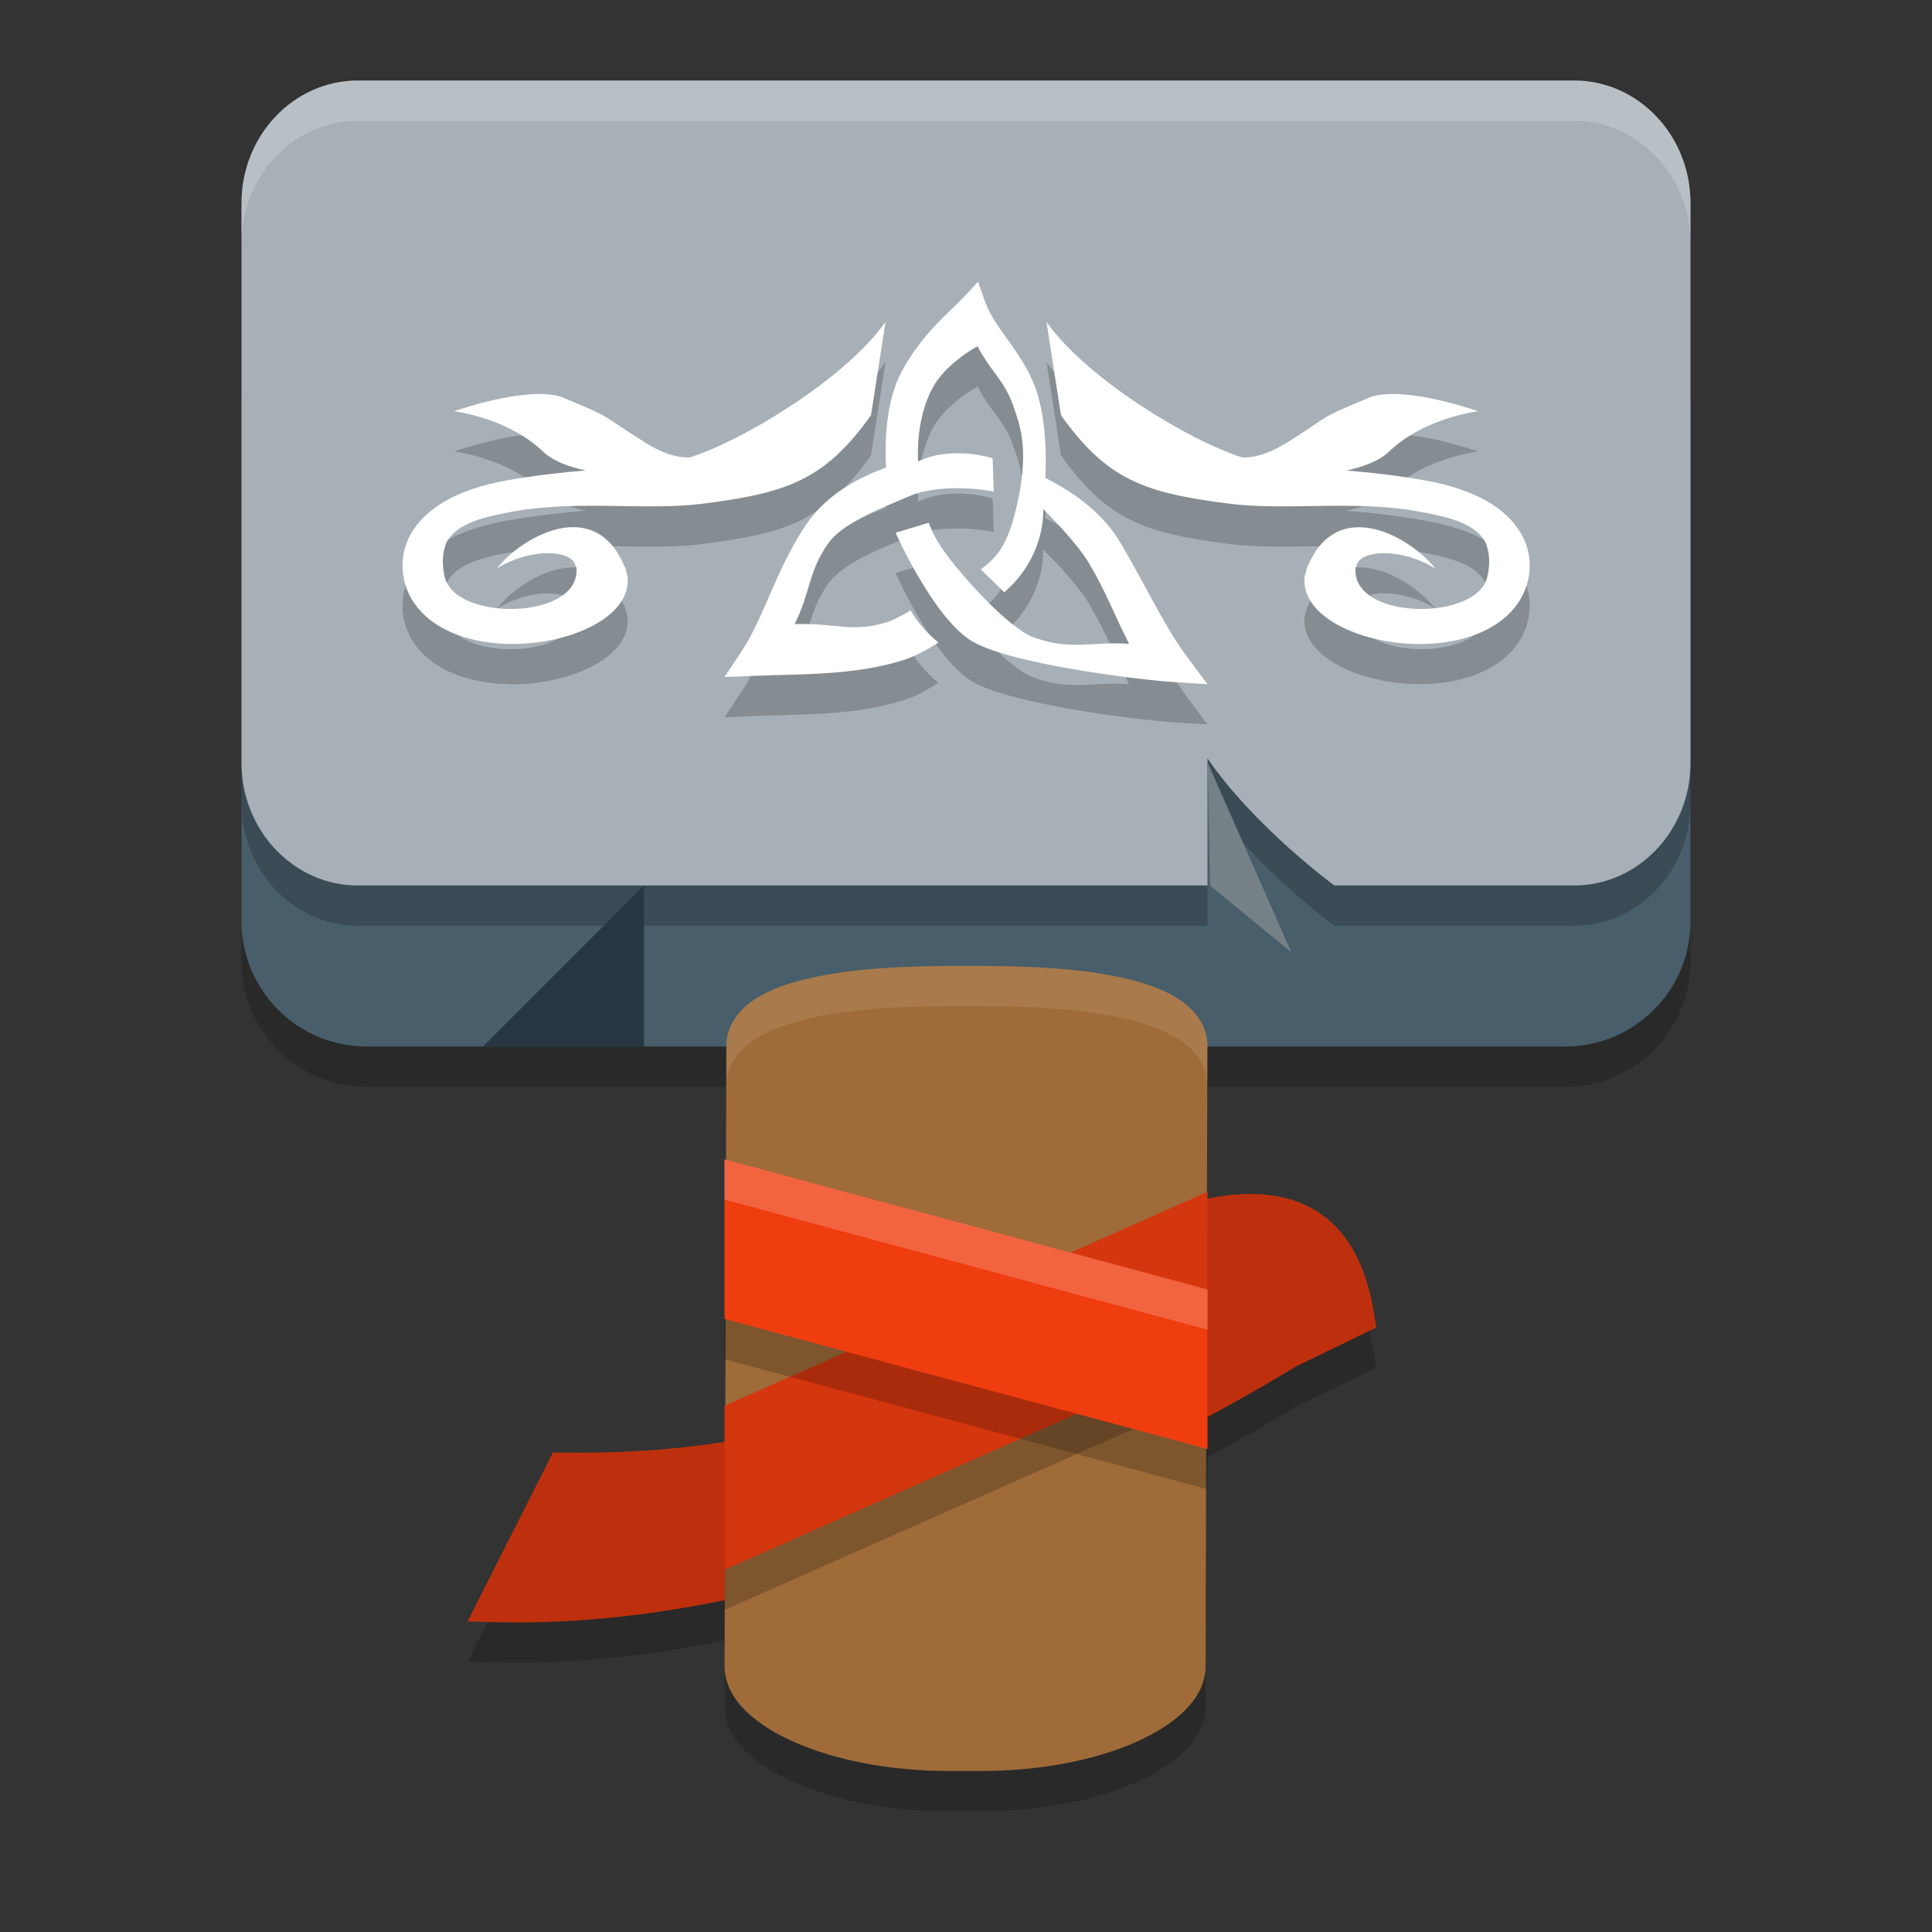 <svg xmlns="http://www.w3.org/2000/svg" width="24" height="24" version="1.1"><rect width="100%" height="100%" fill="#333333" stroke="none"/><defs>
<linearGradient id="ucPurpleBlue" x1="0%" y1="0%" x2="100%" y2="100%">
  <stop offset="0%" style="stop-color:#B794F4;stop-opacity:1"/>
  <stop offset="100%" style="stop-color:#4299E1;stop-opacity:1"/>
</linearGradient>
</defs>
 <path style="opacity:0.2" d="m 15.481,15.332 c -0.428,0.01 -0.862,0.145 -1.263,0.288 l -0.076,0.027 -0.047,0.066 c 0,0 -0.488,0.708 -1.623,1.429 -1.135,0.721 -2.9,1.438 -5.442,1.403 l -0.161,-0.003 -1.061,2.101 0.397,0.009 c 4.169,0.093 8.552,-2.364 9.898,-3.179 l 0.992,-0.483 -0.028,-0.178 c -0.071,-0.432 -0.208,-0.762 -0.411,-1.004 -0.203,-0.242 -0.472,-0.383 -0.751,-0.44 -0.14,-0.029 -0.282,-0.039 -0.425,-0.036 z"/>
 <path style="opacity:0.2" d="M 4.555,4 C 3.697,4 3,4.697 3,5.555 V 11.945 C 3,12.803 3.697,13.5 4.555,13.5 H 19.445 C 20.303,13.5 21,12.803 21,11.945 V 5.555 C 21,4.697 20.303,4 19.445,4 Z"/>
 <path style="opacity:0.2" d="m 11.82,12.5 c -0.709,0 -1.354,0.044 -1.861,0.175 -0.253,0.065 -0.476,0.153 -0.649,0.286 -0.174,0.133 -0.287,0.323 -0.287,0.525 l -0.022,7.711 c -0.001,0.406 0.378,0.733 0.885,0.952 C 10.391,22.369 11.06,22.5 11.797,22.5 h 0.383 c 0.737,0 1.405,-0.131 1.911,-0.351 0.506,-0.22 0.885,-0.546 0.886,-0.951 l 0.022,-7.712 c 0,-0.203 -0.114,-0.393 -0.287,-0.525 C 14.539,12.828 14.317,12.74 14.064,12.675 13.557,12.544 12.911,12.5 12.203,12.5 Z"/>
 <path style="fill:#be300d" d="m 15.481,14.832 c -0.428,0.01 -0.862,0.145 -1.263,0.288 l -0.076,0.027 -0.047,0.066 c 0,0 -0.488,0.708 -1.623,1.429 -1.135,0.721 -2.9,1.438 -5.442,1.403 l -0.161,-0.003 -1.061,2.101 0.397,0.009 c 4.169,0.093 8.552,-2.364 9.898,-3.179 L 17.097,16.49 17.068,16.312 c -0.071,-0.432 -0.208,-0.762 -0.411,-1.004 -0.203,-0.242 -0.472,-0.383 -0.751,-0.44 -0.14,-0.029 -0.282,-0.039 -0.425,-0.036 z"/>
 <path style="fill:#485e6b" d="M 4.555,3.5 C 3.697,3.5 3,4.197 3,5.055 V 11.445 C 3,12.303 3.697,13 4.555,13 H 19.445 C 20.303,13 21,12.303 21,11.445 V 5.055 C 21,4.197 20.303,3.5 19.445,3.5 Z"/>
 <path style="fill:#9e6b39" d="m 11.82,12 c -0.709,0 -1.354,0.044 -1.861,0.175 -0.253,0.065 -0.476,0.153 -0.649,0.286 -0.174,0.133 -0.287,0.323 -0.287,0.525 l -0.022,7.711 c -0.001,0.406 0.378,0.733 0.885,0.952 C 10.391,21.869 11.06,22 11.797,22 h 0.383 c 0.737,0 1.405,-0.131 1.911,-0.351 0.506,-0.22 0.885,-0.546 0.886,-0.951 l 0.022,-7.712 c 0,-0.203 -0.114,-0.393 -0.287,-0.525 C 14.539,12.328 14.317,12.24 14.064,12.175 13.557,12.044 12.911,12 12.203,12 Z"/>
 <path style="opacity:0.2" d="M 15,15.306 9,17.963 V 18.113 20 L 15,17.343 Z"/>
 <path style="fill:#d4360e" d="M 15,14.806 9,17.463 V 17.613 19.5 L 15,16.843 Z"/>
 <path style="opacity:0.2" d="M 4.446,1.5 C 3.649,1.5 3,2.183 3,3.022 v 6.955 C 3,10.817 3.649,11.5 4.446,11.5 H 15 V 9.921 C 15.583,10.773 16.576,11.5 16.576,11.5 h 2.978 C 20.351,11.5 21,10.817 21,9.978 V 3.022 C 21,2.183 20.351,1.5 19.554,1.5 Z"/>
 <path style="fill:#a7b0b7" d="M 4.446,1 C 3.649,1 3,1.683 3,2.522 v 6.955 C 3,10.317 3.649,11 4.446,11 H 15 V 9.421 C 15.583,10.273 16.576,11 16.576,11 h 2.978 C 20.351,11 21,10.317 21,9.478 V 2.522 C 21,1.683 20.351,1 19.554,1 Z"/>
 <path style="fill:#263742" d="m 6,13 2,-2 v 2 z"/>
 <path style="opacity:0.2" d="M 12.148,4 11.974,4.189 C 11.82,4.356 11.445,4.648 11.194,5.129 11.036,5.432 10.984,5.846 11.007,6.308 10.583,6.461 10.238,6.69 10.02,7.009 9.653,7.543 9.489,8.17 9.223,8.574 L 9,8.91 9.354,8.896 C 9.956,8.87 10.606,8.892 11.211,8.703 11.368,8.654 11.513,8.575 11.657,8.481 11.485,8.34 11.378,8.197 11.312,8.083 c -0.001,-0.002 -0.184,0.113 -0.286,0.145 -0.443,0.138 -0.655,0.008 -1.154,0.025 0.202,-0.408 0.168,-0.64 0.407,-0.989 0.182,-0.265 0.62,-0.43 1.014,-0.599 0.393,-0.169 0.978,-0.077 1.052,-0.057 l -0.013,-0.415 c -0.097,-0.028 -0.208,-0.051 -0.33,-0.059 -0.366,-0.024 -0.572,0.085 -0.596,0.099 -0.014,-0.357 0.05,-0.664 0.175,-0.903 0.155,-0.298 0.519,-0.504 0.563,-0.528 0.175,0.334 0.336,0.417 0.454,0.77 0.072,0.213 0.206,0.533 0.016,1.292 -0.118,0.473 -0.271,0.588 -0.427,0.713 l 0.288,0.281 c 0.093,-0.08 0.199,-0.192 0.285,-0.332 0.215,-0.35 0.2,-0.665 0.197,-0.702 0,0 0.406,0.396 0.572,0.677 0.216,0.365 0.296,0.602 0.496,0.998 C 13.58,8.463 13.291,8.593 12.814,8.406 12.686,8.356 12.417,8.148 12.098,7.795 11.778,7.442 11.62,7.224 11.537,6.994 L 11.126,7.118 c 0.005,0.015 0.48,1.074 0.956,1.351 0.476,0.277 2.017,0.473 2.514,0.505 L 15,9 14.735,8.645 C 14.459,8.273 14.246,7.796 13.915,7.237 c -0.197,-0.333 -0.522,-0.595 -0.93,-0.801 0,0 0.043,-0.589 -0.099,-1.047 -0.152,-0.49 -0.52,-0.783 -0.646,-1.133 z M 11,4.5 c -0.514,0.721 -1.795,1.483 -2.43,1.682 -0.011,0.004 -0.027,-0.002 -0.038,10e-4 -0.003,-1.445e-4 -0.01,1.655e-4 -0.013,0 C 8.359,6.173 8.193,6.112 7.993,5.985 7.408,5.615 7.646,5.714 7.008,5.445 7.001,5.443 6.988,5.436 6.981,5.434 6.581,5.296 5.779,5.561 5.639,5.608 5.775,5.627 6.348,5.728 6.747,6.11 c 0.003,0.002 0.011,0.01 0.014,0.013 0.003,0.002 0.01,0.009 0.013,0.012 C 6.89,6.231 7.07,6.3 7.275,6.344 6.966,6.369 6.643,6.407 6.305,6.466 5.674,6.576 5.284,6.816 5.104,7.132 4.925,7.447 4.984,7.834 5.226,8.093 5.928,8.845 7.806,8.46 7.798,7.709 7.797,7.696 7.796,7.674 7.795,7.661 7.793,7.645 7.783,7.617 7.779,7.601 7.775,7.584 7.769,7.558 7.763,7.541 7.76,7.534 7.752,7.523 7.749,7.517 7.376,6.654 6.473,7.174 6.172,7.563 6.496,7.354 6.947,7.314 7.105,7.453 c 0.003,0.003 0.011,0.01 0.014,0.013 0.004,0.004 0.01,0.019 0.014,0.023 0.001,0.002 0.012,0.01 0.013,0.012 9e-4,0.002 1.805e-4,0.01 0.001,0.012 7.5e-4,0.002 3.115e-4,0.011 10e-4,0.013 0.002,0.006 0.012,0.017 0.014,0.023 3.71e-4,0.002 7e-4,0.011 0.001,0.013 2.225e-4,0.002 9e-4,0.01 10e-4,0.012 7.5e-5,0.002 0,0.009 0,0.012 5e-4,0.62 -1.508,0.628 -1.638,0.083 -0.031,-0.133 -0.029,-0.246 -0.008,-0.337 0.002,-0.01 0.008,-0.027 0.011,-0.036 0.003,-0.009 0.006,-0.028 0.01,-0.036 0.003,-0.006 0.009,-0.019 0.012,-0.024 C 5.677,6.997 6.018,6.917 6.403,6.85 7.192,6.711 8.036,6.847 8.731,6.758 9.781,6.623 10.246,6.464 10.82,5.657 Z m 2,0 0.18,1.157 c 0.575,0.806 1.039,0.966 2.09,1.101 0.694,0.089 1.538,-0.047 2.327,0.092 0.385,0.068 0.726,0.148 0.854,0.385 0.003,0.005 0.009,0.019 0.012,0.024 0.004,0.009 0.007,0.027 0.01,0.036 0.003,0.009 0.008,0.027 0.011,0.036 0.021,0.09 0.024,0.204 -0.008,0.337 -0.13,0.545 -1.638,0.537 -1.638,-0.083 0,-0.002 -7.5e-5,-0.01 0,-0.012 10e-5,-0.002 7.5e-4,-0.01 10e-4,-0.012 2.55e-4,-0.002 6e-4,-0.011 0.001,-0.013 0.001,-0.006 0.012,-0.018 0.014,-0.023 6.5e-4,-0.002 2.27e-4,-0.011 10e-4,-0.013 8e-4,-0.002 7.7e-5,-0.01 0.001,-0.012 9.5e-4,-0.002 0.012,-0.01 0.013,-0.012 0.004,-0.005 0.01,-0.019 0.014,-0.023 0.003,-0.003 0.011,-0.01 0.014,-0.013 0.158,-0.139 0.609,-0.099 0.934,0.109 -0.302,-0.388 -1.204,-0.908 -1.577,-0.046 -0.003,0.007 -0.011,0.018 -0.014,0.024 -0.006,0.017 -0.012,0.043 -0.017,0.06 -0.004,0.017 -0.013,0.044 -0.016,0.061 -0.002,0.013 -0.003,0.035 -0.003,0.048 -0.008,0.751 1.87,1.136 2.572,0.384 0.242,-0.259 0.301,-0.645 0.121,-0.961 C 18.716,6.816 18.326,6.576 17.695,6.466 17.357,6.407 17.034,6.369 16.725,6.344 16.93,6.3 17.11,6.231 17.227,6.135 c 0.003,-0.002 0.01,-0.009 0.013,-0.012 C 17.242,6.121 17.25,6.113 17.253,6.11 17.652,5.728 18.225,5.627 18.361,5.608 18.221,5.561 17.42,5.296 17.019,5.434 c -0.007,0.003 -0.02,0.009 -0.026,0.012 -0.639,0.268 -0.4,0.17 -0.985,0.54 -0.2,0.126 -0.366,0.187 -0.526,0.197 -0.003,1.655e-4 -0.01,-1.445e-4 -0.013,0 -0.011,-0.003 -0.027,0.003 -0.038,-10e-4 C 14.795,5.983 13.514,5.221 13,4.5 Z"/>
 <path style="fill:#ffffff" d="M 11,4 C 10.486,4.721 9.205,5.484 8.57,5.682 c -0.011,0.004 -0.027,-0.003 -0.038,5.5e-4 -0.003,-1.445e-4 -0.01,3.38e-4 -0.013,1.725e-4 C 8.36,5.673 8.193,5.612 7.994,5.485 7.408,5.115 7.646,5.214 7.008,4.945 7.001,4.943 6.989,4.936 6.982,4.934 6.581,4.796 5.779,5.061 5.638,5.109 c 0.136,0.018 0.71,0.12 1.109,0.502 0.003,0.002 0.011,0.009 0.013,0.012 0.003,0.002 0.011,0.01 0.013,0.012 C 6.891,5.731 7.07,5.801 7.276,5.844 6.966,5.869 6.643,5.907 6.305,5.966 5.674,6.076 5.284,6.317 5.104,6.632 4.925,6.948 4.984,7.334 5.226,7.593 5.928,8.345 7.806,7.959 7.798,7.209 c -4.08e-4,-0.013 -0.001,-0.035 -0.003,-0.048 -0.002,-0.016 -0.012,-0.043 -0.016,-0.06 -0.004,-0.017 -0.01,-0.043 -0.016,-0.06 -0.003,-0.007 -0.011,-0.017 -0.014,-0.024 C 7.376,6.154 6.473,6.674 6.172,7.063 6.496,6.854 6.947,6.814 7.105,6.954 c 0.003,0.003 0.011,0.009 0.013,0.012 0.004,0.004 0.011,0.019 0.014,0.024 0.001,0.002 0.012,0.01 0.013,0.012 9e-4,0.002 -9.6e-5,0.01 7e-4,0.012 7.5e-4,0.002 3.5e-5,0.01 7e-4,0.012 0.002,0.006 0.013,0.018 0.014,0.024 3.71e-4,0.002 4.455e-4,0.01 7e-4,0.012 2.225e-4,0.002 6e-4,0.01 7e-4,0.012 7.5e-5,0.002 7e-4,0.01 7e-4,0.012 5e-4,0.62 -1.508,0.628 -1.638,0.083 -0.031,-0.133 -0.029,-0.246 -0.008,-0.337 0.002,-0.01 0.007,-0.027 0.01,-0.036 0.003,-0.009 0.007,-0.028 0.01,-0.036 0.003,-0.006 0.008,-0.019 0.011,-0.024 C 5.677,6.497 6.019,6.417 6.404,6.349 7.193,6.211 8.036,6.346 8.73,6.257 9.781,6.123 10.245,5.964 10.82,5.158 Z"/>
 <path style="fill:#ffffff" d="M 12.149,3.5 11.974,3.689 C 11.82,3.856 11.445,4.148 11.194,4.629 11.037,4.932 10.984,5.346 11.007,5.808 10.583,5.961 10.239,6.189 10.02,6.508 9.653,7.043 9.489,7.669 9.223,8.074 L 9,8.41 9.354,8.396 C 9.956,8.371 10.606,8.392 11.211,8.203 11.369,8.154 11.513,8.075 11.658,7.982 11.485,7.841 11.378,7.697 11.312,7.583 c -0.001,-0.002 -0.185,0.113 -0.287,0.144 C 10.582,7.866 10.37,7.735 9.871,7.753 10.073,7.344 10.039,7.113 10.279,6.763 10.46,6.498 10.899,6.334 11.292,6.165 11.685,5.996 12.27,6.087 12.344,6.108 l -0.013,-0.415 c -0.097,-0.028 -0.208,-0.051 -0.33,-0.059 -0.366,-0.024 -0.572,0.086 -0.597,0.099 -0.014,-0.357 0.051,-0.665 0.175,-0.904 0.155,-0.298 0.519,-0.503 0.564,-0.528 0.175,0.334 0.336,0.417 0.454,0.769 0.072,0.213 0.205,0.534 0.015,1.292 -0.118,0.473 -0.271,0.587 -0.427,0.712 L 12.475,7.358 c 0.093,-0.08 0.199,-0.193 0.285,-0.333 0.215,-0.35 0.2,-0.664 0.198,-0.702 0,0 0.406,0.396 0.572,0.677 0.216,0.365 0.295,0.602 0.496,0.998 -0.445,-0.035 -0.735,0.096 -1.211,-0.091 -0.129,-0.051 -0.397,-0.258 -0.717,-0.611 C 11.778,6.942 11.62,6.724 11.537,6.494 l -0.411,0.124 c 0.005,0.015 0.479,1.074 0.955,1.351 0.476,0.277 2.017,0.472 2.514,0.505 L 15,8.5 14.735,8.144 C 14.459,7.772 14.246,7.296 13.915,6.737 13.718,6.404 13.393,6.142 12.985,5.937 c 0,0 0.043,-0.59 -0.099,-1.047 C 12.735,4.399 12.367,4.106 12.241,3.757 Z"/>
 <path style="opacity:0.2" d="m 9,14.902 v 0.344 1.638 L 15,18.5 v -1.981 z"/>
 <path style="fill:#ef3d10" d="m 9,14.402 v 0.344 1.638 L 15,18 v -1.981 z"/>
 <path style="fill:#758087" d="M 15,9.468 16.041,11.829 15.031,11 Z"/>
 <path style="fill:#ffffff" d="m 13,4 c 0.514,0.721 1.795,1.484 2.43,1.682 0.011,0.004 0.027,-0.003 0.038,5.5e-4 0.003,-1.445e-4 0.01,3.38e-4 0.013,1.725e-4 0.16,-0.01 0.326,-0.071 0.526,-0.197 0.585,-0.37 0.347,-0.272 0.986,-0.54 0.007,-0.003 0.019,-0.009 0.026,-0.012 0.401,-0.138 1.203,0.127 1.344,0.175 -0.136,0.018 -0.71,0.12 -1.109,0.502 -0.003,0.002 -0.011,0.009 -0.013,0.012 -0.003,0.002 -0.011,0.01 -0.013,0.012 -0.117,0.096 -0.296,0.166 -0.502,0.21 0.31,0.025 0.633,0.062 0.971,0.122 0.631,0.111 1.021,0.351 1.201,0.666 0.18,0.315 0.12,0.702 -0.122,0.961 -0.702,0.752 -2.58,0.366 -2.572,-0.384 4.08e-4,-0.013 0.001,-0.035 0.003,-0.048 0.002,-0.016 0.012,-0.043 0.016,-0.06 0.004,-0.017 0.01,-0.043 0.016,-0.06 0.003,-0.007 0.011,-0.017 0.014,-0.024 0.373,-0.862 1.276,-0.343 1.577,0.046 C 17.504,6.854 17.053,6.814 16.895,6.954 c -0.003,0.003 -0.011,0.009 -0.013,0.012 -0.004,0.004 -0.011,0.019 -0.014,0.024 -10e-4,0.002 -0.012,0.01 -0.013,0.012 -9e-4,0.002 9.6e-5,0.01 -7e-4,0.012 -7.5e-4,0.002 -3.5e-5,0.01 -7e-4,0.012 -0.002,0.006 -0.013,0.018 -0.014,0.024 -3.71e-4,0.002 -4.46e-4,0.01 -7e-4,0.012 -2.22e-4,0.002 -6e-4,0.01 -7e-4,0.012 -7.5e-5,0.002 -7e-4,0.01 -7e-4,0.012 -5e-4,0.62 1.508,0.628 1.638,0.083 0.031,-0.133 0.029,-0.246 0.008,-0.337 -0.003,-0.01 -0.007,-0.027 -0.01,-0.036 -0.003,-0.009 -0.007,-0.028 -0.01,-0.036 -0.003,-0.006 -0.008,-0.019 -0.011,-0.024 C 18.323,6.497 17.981,6.417 17.596,6.349 16.807,6.211 15.964,6.346 15.27,6.257 14.219,6.123 13.755,5.964 13.18,5.158 Z"/>
 <path style="fill:#ffffff;opacity:0.2" d="M 4.445 1 C 3.648 1 3 1.683 3 2.521 L 3 3.021 C 3 2.183 3.648 1.5 4.445 1.5 L 19.555 1.5 C 20.352 1.5 21 2.183 21 3.021 L 21 2.521 C 21 1.683 20.352 1 19.555 1 L 4.445 1 z"/>
 <path style="opacity:0.1;fill:#ffffff" d="m 11.82,12 c -0.709,0 -1.355,0.045 -1.861,0.176 -0.253,0.065 -0.477,0.152 -0.65,0.285 -0.174,0.133 -0.287,0.323 -0.287,0.525 0,0.5 0,0.5 0,0.5 6e-7,-0.203 0.114,-0.393 0.287,-0.525 C 9.482,12.828 9.706,12.741 9.959,12.676 10.465,12.545 11.112,12.5 11.82,12.5 h 0.383 c 0.709,0 1.355,0.045 1.861,0.176 0.253,0.065 0.475,0.152 0.648,0.285 0.172,0.131 0.283,0.319 0.285,0.52 L 15,12.986 C 15,12.783 14.886,12.594 14.713,12.461 14.539,12.328 14.318,12.241 14.064,12.176 13.558,12.045 12.912,12 12.203,12 Z"/>
 <path style="fill:#ffffff;opacity:0.2" d="M 9 14.402 L 9 14.746 L 9 14.902 L 15 16.518 L 15 16.018 L 9 14.402 z"/>
</svg>
